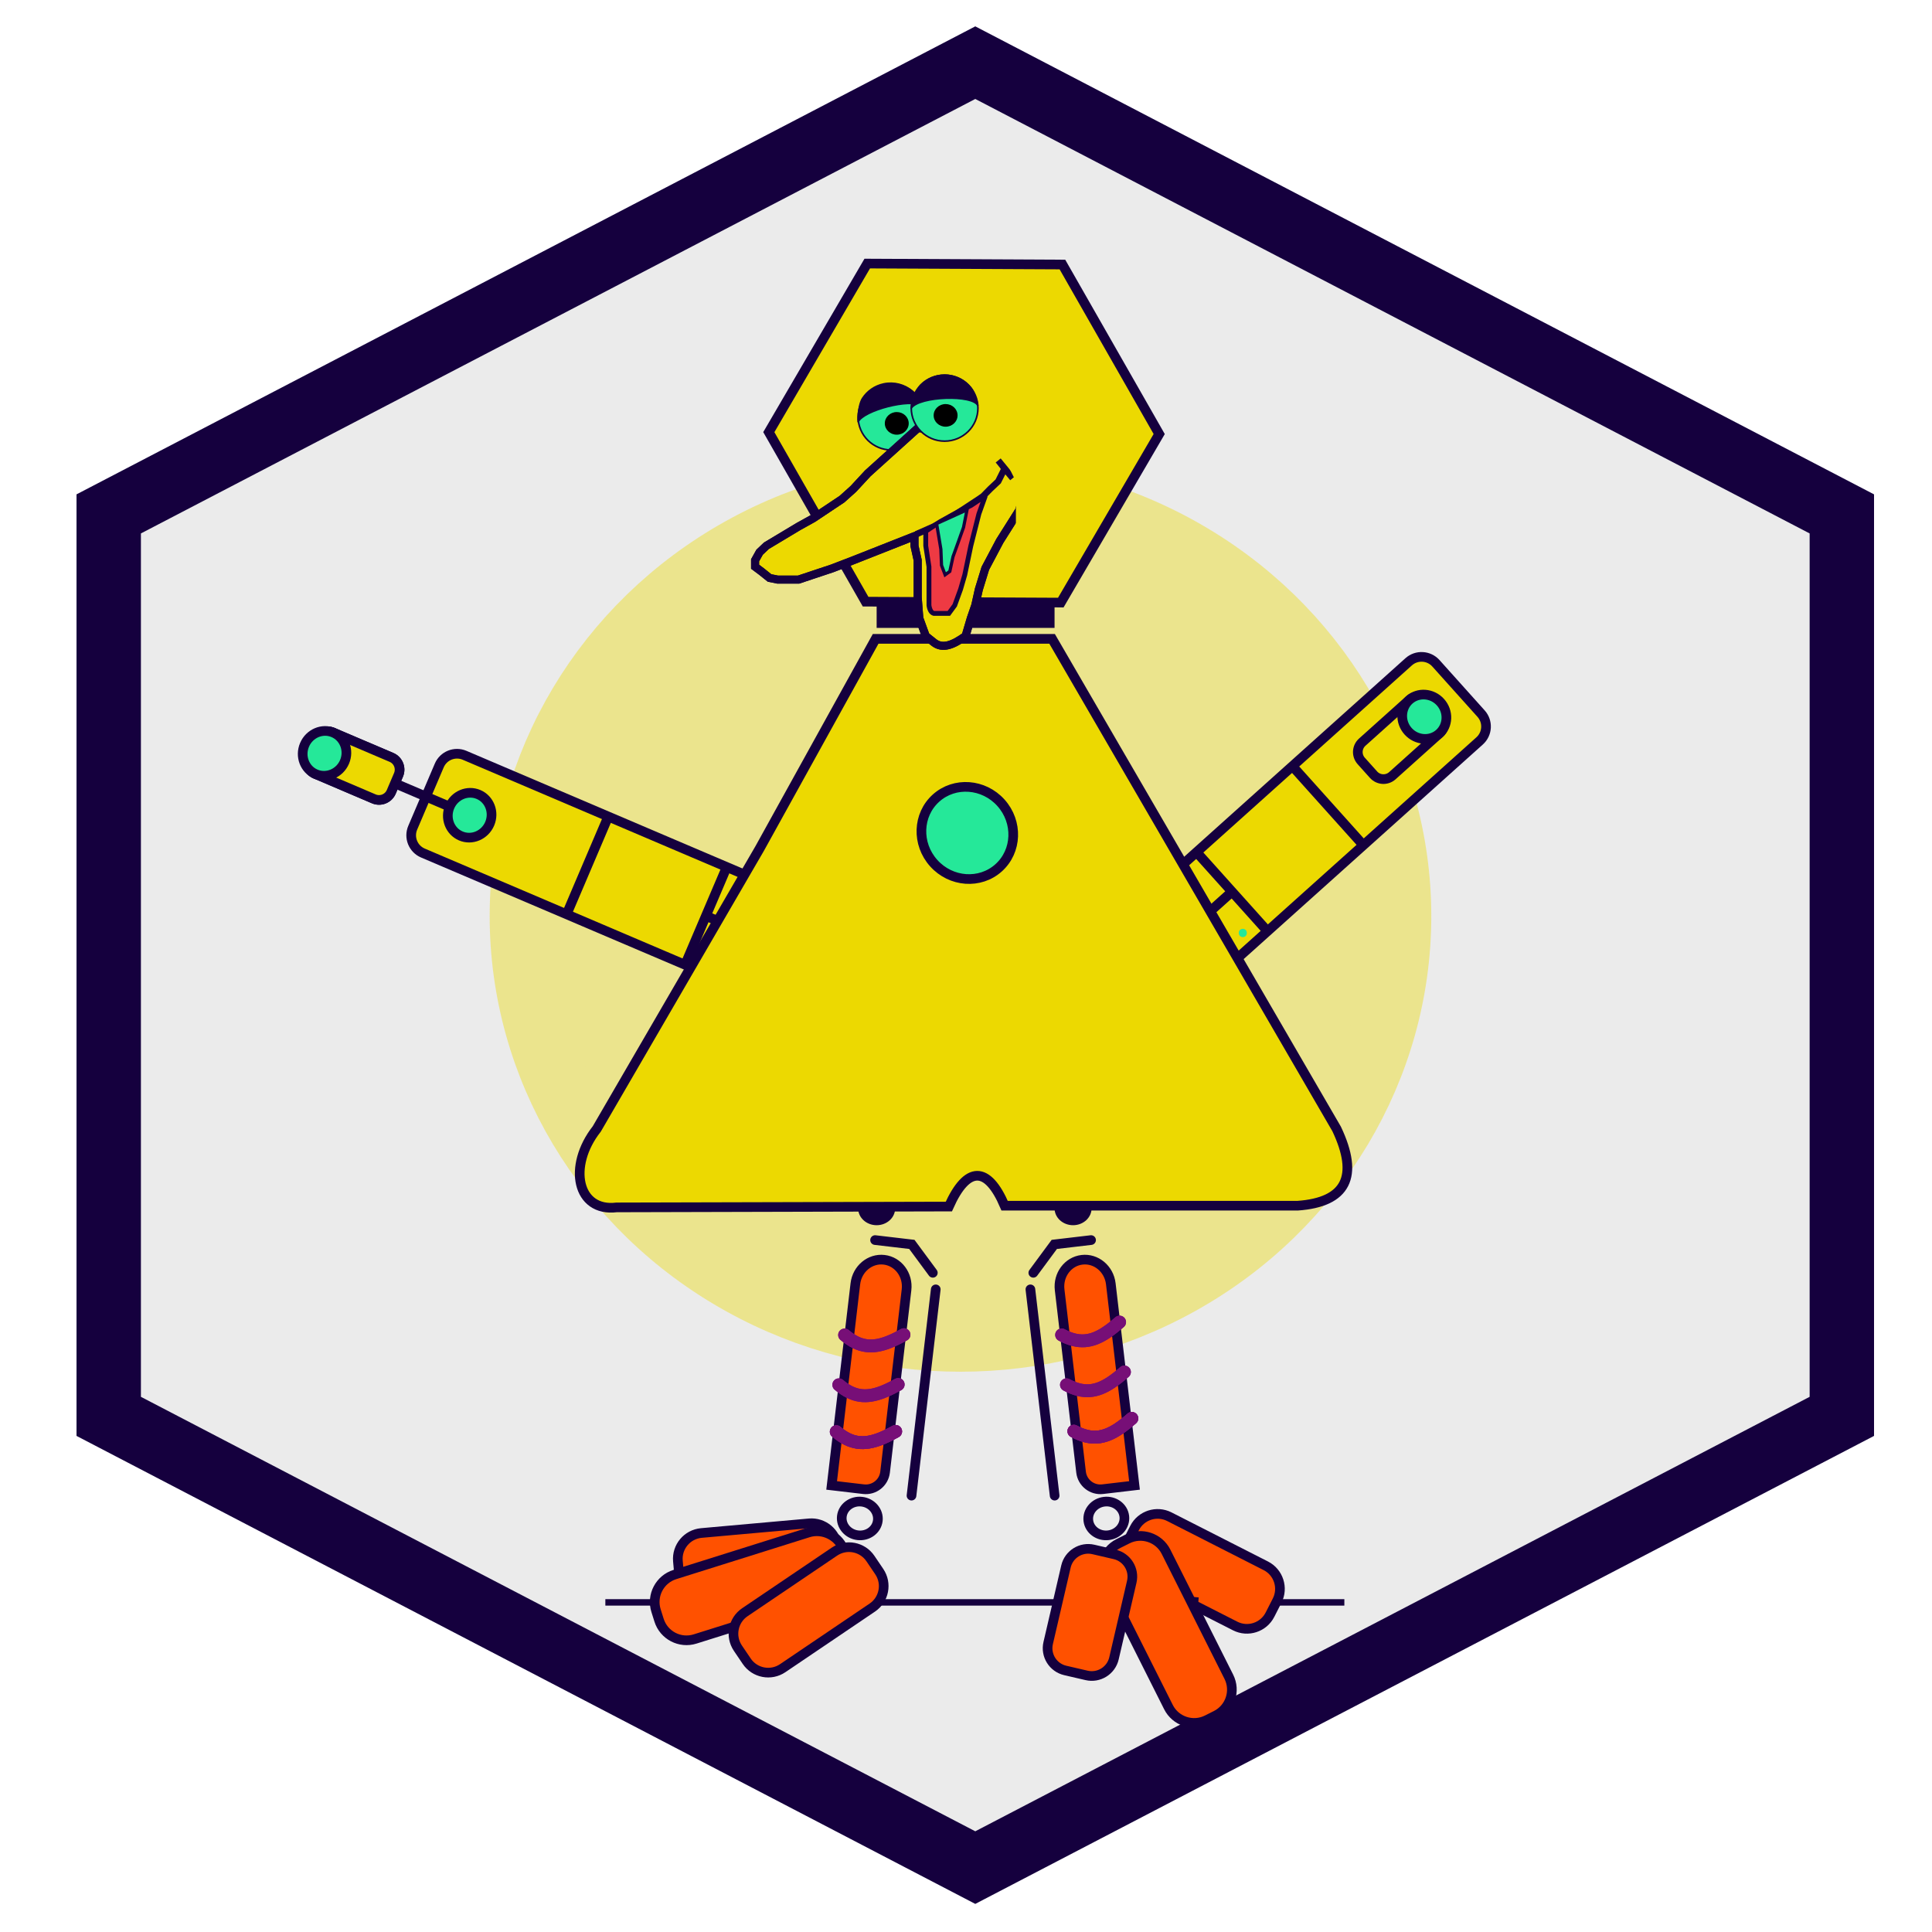 <?xml version="1.0" standalone="no"?><!-- Generator: Gravit.io --><svg xmlns="http://www.w3.org/2000/svg" xmlns:xlink="http://www.w3.org/1999/xlink" style="isolation:isolate" viewBox="0 0 1200 1200" width="1200px" height="1200px"><defs><clipPath id="_clipPath_kTmT3AZp4fX9trFDiCsmcB6bzBsvatkz"><rect width="1200" height="1200"/></clipPath></defs><g clip-path="url(#_clipPath_kTmT3AZp4fX9trFDiCsmcB6bzBsvatkz)"><polygon points="1144,879.73,605.763,1160,67.525,879.73,67.525,319.19,605.763,38.92,1144,319.19" fill="rgb(235,235,235)" vector-effect="non-scaling-stroke" stroke-width="40" stroke="rgb(21,0,62)" stroke-linejoin="miter" stroke-linecap="square" stroke-miterlimit="3"/><g opacity="0.4"><ellipse vector-effect="non-scaling-stroke" cx="596.571" cy="569" rx="272.429" ry="263" fill="rgb(236,217,1)" stroke-width="40" stroke="rgb(236,217,1)" stroke-linejoin="miter" stroke-linecap="round" stroke-miterlimit="3"/></g><line x1="378" y1="995.271" x2="833" y2="995.271" vector-effect="non-scaling-stroke" stroke-width="4" stroke="rgb(21,0,62)" stroke-linejoin="miter" stroke-linecap="square" stroke-miterlimit="3"/><g><path d="M 698.138 642.282 L 670.06 610.99 C 665.645 606.069 666.055 598.489 670.976 594.074 L 874.946 411.056 C 879.867 406.641 887.447 407.051 891.862 411.972 L 919.94 443.265 C 924.355 448.185 923.945 455.765 919.024 460.18 L 715.054 643.198 C 710.133 647.613 702.553 647.203 698.138 642.282 Z" style="stroke:none;fill:#ECD901;stroke-miterlimit:10;"/><path d="M 698.138 642.282 L 670.06 610.99 C 665.645 606.069 666.055 598.489 670.976 594.074 L 874.946 411.056 C 879.867 406.641 887.447 407.051 891.862 411.972 L 919.94 443.265 C 924.355 448.185 923.945 455.765 919.024 460.18 L 715.054 643.198 C 710.133 647.613 702.553 647.203 698.138 642.282 Z" style="fill:none;stroke:#15003E;stroke-width:6;stroke-linecap:square;stroke-miterlimit:2;"/><line x1="846.143" y1="524.231" x2="803.401" y2="476.596" vector-effect="non-scaling-stroke" stroke-width="6" stroke="rgb(21,0,62)" stroke-linejoin="miter" stroke-linecap="square" stroke-miterlimit="3"/><line x1="786.599" y1="577.658" x2="743.857" y2="530.023" vector-effect="non-scaling-stroke" stroke-width="6" stroke="rgb(21,0,62)" stroke-linejoin="miter" stroke-linecap="square" stroke-miterlimit="3"/><line x1="684.843" y1="625.968" x2="764.484" y2="554.509" vector-effect="non-scaling-stroke" stroke-width="6" stroke="rgb(21,0,62)" stroke-linejoin="miter" stroke-linecap="square" stroke-miterlimit="3"/><g><path d="M 853.139 481.176 L 845.477 472.637 C 842.431 469.242 842.714 464.013 846.109 460.967 L 875.488 434.606 C 878.883 431.56 884.112 431.843 887.158 435.238 L 894.82 443.777 C 897.866 447.171 897.582 452.4 894.188 455.446 L 864.809 481.808 C 861.414 484.854 856.185 484.571 853.139 481.176 Z" style="stroke:none;fill:#ECD901;stroke-linecap:square;stroke-miterlimit:2;"/><path d="M 853.139 481.176 L 845.477 472.637 C 842.431 469.242 842.714 464.013 846.109 460.967 L 875.488 434.606 C 878.883 431.56 884.112 431.843 887.158 435.238 L 894.82 443.777 C 897.866 447.171 897.582 452.4 894.188 455.446 L 864.809 481.808 C 861.414 484.854 856.185 484.571 853.139 481.176 Z" style="fill:none;stroke:#15003E;stroke-width:6;stroke-linecap:square;stroke-miterlimit:2;"/><path d=" M 894.012 455.604 C 888.466 460.58 879.774 459.951 874.614 454.2 C 869.454 448.449 869.767 439.74 875.312 434.764 C 880.858 429.788 889.55 430.417 894.71 436.168 C 899.871 441.919 899.558 450.628 894.012 455.604 Z " fill="rgb(37,232,153)" vector-effect="non-scaling-stroke" stroke-width="6" stroke="rgb(21,0,62)" stroke-linejoin="miter" stroke-linecap="square" stroke-miterlimit="3"/></g></g><g><path d="M 546.977 592.285 L 530.493 630.962 C 527.901 637.044 520.858 639.877 514.777 637.285 L 262.676 529.838 C 256.594 527.246 253.761 520.204 256.353 514.122 L 272.837 475.446 C 275.429 469.364 282.472 466.531 288.553 469.123 L 540.654 576.569 C 546.736 579.161 549.569 586.203 546.977 592.285 Z" style="stroke:none;fill:#ECD901;stroke-linecap:square;stroke-miterlimit:2;"/><path d="M 546.977 592.285 L 530.493 630.962 C 527.901 637.044 520.858 639.877 514.777 637.285 L 262.676 529.838 C 256.594 527.246 253.761 520.204 256.353 514.122 L 272.837 475.446 C 275.429 469.364 282.472 466.531 288.553 469.123 L 540.654 576.569 C 546.736 579.161 549.569 586.203 546.977 592.285 Z" style="fill:none;stroke:#15003E;stroke-width:6;stroke-linecap:square;stroke-miterlimit:2;"/><line x1="377.414" y1="508.083" x2="352.321" y2="566.958" vector-effect="non-scaling-stroke" stroke-width="6" stroke="rgb(21,0,62)" stroke-linejoin="miter" stroke-linecap="square" stroke-miterlimit="3"/><line x1="451.009" y1="539.449" x2="425.916" y2="598.325" vector-effect="non-scaling-stroke" stroke-width="6" stroke="rgb(21,0,62)" stroke-linejoin="miter" stroke-linecap="square" stroke-miterlimit="3"/><line x1="537.815" y1="611.231" x2="439.382" y2="569.279" vector-effect="non-scaling-stroke" stroke-width="6" stroke="rgb(21,0,62)" stroke-linejoin="miter" stroke-linecap="square" stroke-miterlimit="3"/><line x1="285.754" y1="503.802" x2="240.677" y2="484.59" vector-effect="non-scaling-stroke" stroke-width="6" stroke="rgb(21,0,62)" stroke-linejoin="miter" stroke-linecap="square" stroke-miterlimit="3"/><path d="M 247.526 481.273 L 243.028 491.827 C 241.239 496.023 236.381 497.977 232.185 496.189 L 195.874 480.713 C 191.678 478.925 189.723 474.066 191.512 469.871 L 196.009 459.317 C 197.798 455.121 202.656 453.167 206.852 454.955 L 243.164 470.431 C 247.359 472.219 249.314 477.078 247.526 481.273 Z" style="stroke:none;fill:#E32F2F;stroke-linecap:square;stroke-miterlimit:2;"/><path d="M 247.526 481.273 L 243.028 491.827 C 241.239 496.023 236.381 497.977 232.185 496.189 L 195.874 480.713 C 191.678 478.925 189.723 474.066 191.512 469.871 L 196.009 459.317 C 197.798 455.121 202.656 453.167 206.852 454.955 L 243.164 470.431 C 247.359 472.219 249.314 477.078 247.526 481.273 Z" style="fill:none;stroke:#15003E;stroke-width:6;stroke-linecap:square;stroke-miterlimit:2;"/><path d="M 247.526 481.273 L 243.028 491.827 C 241.239 496.023 236.381 497.977 232.185 496.189 L 195.874 480.713 C 191.678 478.925 189.723 474.066 191.512 469.871 L 196.009 459.317 C 197.798 455.121 202.656 453.167 206.852 454.955 L 243.164 470.431 C 247.359 472.219 249.314 477.078 247.526 481.273 Z" style="stroke:none;fill:#ECD901;stroke-linecap:square;stroke-miterlimit:2;"/><path d="M 247.526 481.273 L 243.028 491.827 C 241.239 496.023 236.381 497.977 232.185 496.189 L 195.874 480.713 C 191.678 478.925 189.723 474.066 191.512 469.871 L 196.009 459.317 C 197.798 455.121 202.656 453.167 206.852 454.955 L 243.164 470.431 C 247.359 472.219 249.314 477.078 247.526 481.273 Z" style="fill:none;stroke:#15003E;stroke-width:6;stroke-linecap:square;stroke-miterlimit:2;"/><path d=" M 207.069 455.047 C 213.923 457.969 217.029 466.111 213.999 473.22 C 210.969 480.328 202.945 483.727 196.091 480.806 C 189.237 477.884 186.131 469.742 189.161 462.633 C 192.19 455.525 200.215 452.126 207.069 455.047 Z " fill="rgb(37,232,153)" vector-effect="non-scaling-stroke" stroke-width="6" stroke="rgb(21,0,62)" stroke-linejoin="miter" stroke-linecap="square" stroke-miterlimit="3"/><path d=" M 297.222 493.471 C 304.077 496.393 307.182 504.535 304.152 511.643 C 301.123 518.751 293.098 522.151 286.244 519.229 C 279.39 516.308 276.285 508.165 279.314 501.057 C 282.344 493.949 290.368 490.55 297.222 493.471 Z " fill="rgb(37,232,153)" vector-effect="non-scaling-stroke" stroke-width="6" stroke="rgb(21,0,62)" stroke-linejoin="miter" stroke-linecap="square" stroke-miterlimit="3"/></g><ellipse vector-effect="non-scaling-stroke" cx="447.439" cy="579.049" rx="2.5" ry="2.574" fill="rgb(37,232,153)"/><ellipse vector-effect="non-scaling-stroke" cx="771.939" cy="579.475" rx="2.5" ry="2.574" fill="rgb(37,232,153)"/><ellipse vector-effect="non-scaling-stroke" cx="544.5" cy="750.5" rx="11.5" ry="10.5" fill="rgb(21,0,62)"/><ellipse vector-effect="non-scaling-stroke" cx="666.5" cy="750.5" rx="11.5" ry="10.5" fill="rgb(21,0,62)"/><path d=" M 830.212 701.21 C 844.222 730.816 836.162 746.718 806.001 748.884 L 624 748.884 C 613.333 724 600.667 724 589.334 749.409 L 383 749.935 C 358.411 752.978 352.466 724.32 370.665 701.21 L 471.79 527.127 L 543.877 396.8 L 599.749 396.8 L 653.479 396.8 L 728.783 526.507 L 830.212 701.21 Z " fill="rgb(236,217,1)" vector-effect="non-scaling-stroke" stroke-width="6" stroke="rgb(21,0,62)" stroke-linejoin="miter" stroke-linecap="square" stroke-miterlimit="3"/><path d=" M 620.258 539.023 C 608.731 549.366 590.665 548.058 579.94 536.105 C 569.214 524.151 569.864 506.05 581.391 495.707 C 592.917 485.365 610.983 486.673 621.709 498.626 C 632.434 510.579 631.784 528.681 620.258 539.023 Z " fill="rgb(37,232,153)" vector-effect="non-scaling-stroke" stroke-width="6" stroke="rgb(21,0,62)" stroke-linejoin="miter" stroke-linecap="square" stroke-miterlimit="3"/><g><g><g><path d="M 672.074 782.473 L 672.074 782.473 C 680.845 781.442 688.848 788.118 689.936 797.372 L 704.662 922.627 L 684.857 924.955 C 678.247 925.732 672.25 920.997 671.473 914.387 L 658.155 801.108 C 657.067 791.854 663.304 783.504 672.074 782.473 Z" style="stroke:none;fill:#FF5100;stroke-linecap:square;stroke-miterlimit:2;"/><path d="M 672.074 782.473 L 672.074 782.473 C 680.845 781.442 688.848 788.118 689.936 797.372 L 704.662 922.627 L 684.857 924.955 C 678.247 925.732 672.25 920.997 671.473 914.387 L 658.155 801.108 C 657.067 791.854 663.304 783.504 672.074 782.473 Z" style="fill:none;stroke:#15003E;stroke-width:6;stroke-linecap:square;stroke-miterlimit:2;"/><g><path d=" M 667 888.95 C 677.521 894.593 685.599 893.5 694.667 887.505 C 697.33 885.744 700.079 883.56 703 881" fill="none" vector-effect="non-scaling-stroke" stroke-width="8" stroke="rgb(119,15,119)" stroke-linejoin="miter" stroke-linecap="round" stroke-miterlimit="3"/><path d=" M 667 888.95 C 677.521 894.593 685.599 893.5 694.667 887.505 C 697.33 885.744 700.079 883.56 703 881" fill="none" vector-effect="non-scaling-stroke" stroke-width="8" stroke="rgb(119,15,119)" stroke-linejoin="miter" stroke-linecap="round" stroke-miterlimit="3"/><path d=" M 667 888.95 C 677.521 894.593 685.599 893.5 694.667 887.505 C 697.33 885.744 700.079 883.56 703 881" fill="none" vector-effect="non-scaling-stroke" stroke-width="8" stroke="rgb(119,15,119)" stroke-linejoin="miter" stroke-linecap="round" stroke-miterlimit="3"/><path d=" M 659.4 829.128 C 669.921 834.771 677.999 833.678 687.066 827.683 C 689.73 825.922 692.479 823.739 695.4 821.178" fill="none" vector-effect="non-scaling-stroke" stroke-width="8" stroke="rgb(119,15,119)" stroke-linejoin="miter" stroke-linecap="round" stroke-miterlimit="3"/><path d=" M 659.4 829.128 C 669.921 834.771 677.999 833.678 687.066 827.683 C 689.73 825.922 692.479 823.739 695.4 821.178" fill="none" vector-effect="non-scaling-stroke" stroke-width="8" stroke="rgb(119,15,119)" stroke-linejoin="miter" stroke-linecap="round" stroke-miterlimit="3"/><path d=" M 662.4 860.128 C 672.921 865.771 680.999 864.678 690.066 858.683 C 692.73 856.922 695.479 854.739 698.4 852.178" fill="none" vector-effect="non-scaling-stroke" stroke-width="8" stroke="rgb(119,15,119)" stroke-linejoin="miter" stroke-linecap="round" stroke-miterlimit="3"/><path d=" M 662.4 860.128 C 672.921 865.771 680.999 864.678 690.066 858.683 C 692.73 856.922 695.479 854.739 698.4 852.178" fill="none" vector-effect="non-scaling-stroke" stroke-width="8" stroke="rgb(119,15,119)" stroke-linejoin="miter" stroke-linecap="round" stroke-miterlimit="3"/></g><path d=" M 677.684 770.234 L 654.841 772.92 L 641.812 790.562" fill="none" vector-effect="non-scaling-stroke" stroke-width="6" stroke="rgb(21,0,62)" stroke-linejoin="miter" stroke-linecap="round" stroke-miterlimit="3"/><line x1="640" y1="800.844" x2="655.062" y2="928.961" vector-effect="non-scaling-stroke" stroke-width="6" stroke="rgb(21,0,62)" stroke-linejoin="miter" stroke-linecap="round" stroke-miterlimit="3"/><path d=" M 698.332 941.836 C 697.655 936.081 692.099 931.996 685.933 932.721 C 679.766 933.446 675.309 938.708 675.986 944.463 C 676.662 950.219 682.218 954.303 688.385 953.578 C 694.551 952.853 699.008 947.592 698.332 941.836 Z " fill="rgb(235,235,235)" vector-effect="non-scaling-stroke" stroke-width="6" stroke="rgb(21,0,62)" stroke-linejoin="miter" stroke-linecap="square" stroke-miterlimit="3"/></g><g><path d="M 786.21 972.543 L 726.319 942.063 C 718.408 938.036 708.716 941.191 704.69 949.102 L 700.249 957.827 C 696.223 965.738 699.377 975.43 707.288 979.457 L 767.179 1009.937 C 775.09 1013.964 784.782 1010.809 788.809 1002.898 L 793.249 994.173 C 797.275 986.262 794.121 976.57 786.21 972.543 Z" style="stroke:none;fill:#FF5100;stroke-linecap:square;stroke-miterlimit:2;"/><path d="M 786.21 972.543 L 726.319 942.063 C 718.408 938.036 708.716 941.191 704.69 949.102 L 700.249 957.827 C 696.223 965.738 699.377 975.43 707.288 979.457 L 767.179 1009.937 C 775.09 1013.964 784.782 1010.809 788.809 1002.898 L 793.249 994.173 C 797.275 986.262 794.121 976.57 786.21 972.543 Z" style="fill:none;stroke:#15003E;stroke-width:6;stroke-linecap:round;stroke-miterlimit:2;"/><g><line x1="741.289" y1="994.91" x2="727.345" y2="993.661" vector-effect="non-scaling-stroke" stroke-width="6" stroke="rgb(21,0,62)" stroke-linejoin="miter" stroke-linecap="square" stroke-miterlimit="3"/></g></g><g><path d="M 763.24 1041.456 L 724.253 963.846 C 719.827 955.036 709.081 951.477 700.271 955.903 L 694.704 958.699 C 685.894 963.125 682.334 973.871 686.76 982.681 L 725.747 1060.291 C 730.173 1069.101 740.919 1072.661 749.729 1068.235 L 755.296 1065.438 C 764.106 1061.013 767.666 1050.267 763.24 1041.456 Z" style="stroke:none;fill:#FF5100;stroke-linecap:round;stroke-miterlimit:2;"/><path d="M 763.24 1041.456 L 724.253 963.846 C 719.827 955.036 709.081 951.477 700.271 955.903 L 694.704 958.699 C 685.894 963.125 682.334 973.871 686.76 982.681 L 725.747 1060.291 C 730.173 1069.101 740.919 1072.661 749.729 1068.235 L 755.296 1065.438 C 764.106 1061.013 767.666 1050.267 763.24 1041.456 Z" style="fill:none;stroke:#15003E;stroke-width:6;stroke-linecap:round;stroke-miterlimit:2;"/></g><g><path d="M 691.916 1030.023 L 702.955 982.476 C 704.723 974.857 699.973 967.234 692.354 965.465 L 679.094 962.387 C 671.475 960.618 663.852 965.368 662.084 972.988 L 651.045 1020.535 C 649.277 1028.155 654.027 1035.777 661.646 1037.546 L 674.906 1040.624 C 682.525 1042.393 690.148 1037.643 691.916 1030.023 Z" style="stroke:none;fill:#FF5100;stroke-linecap:round;stroke-miterlimit:2;"/><path d="M 691.916 1030.023 L 702.955 982.476 C 704.723 974.857 699.973 967.234 692.354 965.465 L 679.094 962.387 C 671.475 960.618 663.852 965.368 662.084 972.988 L 651.045 1020.535 C 649.277 1028.155 654.027 1035.777 661.646 1037.546 L 674.906 1040.624 C 682.525 1042.393 690.148 1037.643 691.916 1030.023 Z" style="fill:none;stroke:#15003E;stroke-width:6;stroke-linecap:round;stroke-miterlimit:2;"/></g></g><g><g><path d="M 549.139 782.473 L 549.139 782.473 C 540.369 781.442 532.365 788.118 531.277 797.372 L 516.552 922.627 L 536.356 924.955 C 542.966 925.732 548.964 920.997 549.741 914.387 L 563.059 801.108 C 564.147 791.854 557.909 783.504 549.139 782.473 Z" style="stroke:none;fill:#FF5100;stroke-linecap:round;stroke-miterlimit:2;"/><path d="M 549.139 782.473 L 549.139 782.473 C 540.369 781.442 532.365 788.118 531.277 797.372 L 516.552 922.627 L 536.356 924.955 C 542.966 925.732 548.964 920.997 549.741 914.387 L 563.059 801.108 C 564.147 791.854 557.909 783.504 549.139 782.473 Z" style="fill:none;stroke:#15003E;stroke-width:6;stroke-linecap:square;stroke-miterlimit:2;"/><g><path d=" M 519.431 889.271 C 528.528 897.003 536.654 897.635 546.781 893.684 C 549.756 892.524 552.903 890.968 556.298 889.081" fill="none" vector-effect="non-scaling-stroke" stroke-width="8" stroke="rgb(119,15,119)" stroke-linejoin="miter" stroke-linecap="round" stroke-miterlimit="3"/><path d=" M 519.431 889.271 C 528.528 897.003 536.654 897.635 546.781 893.684 C 549.756 892.524 552.903 890.968 556.298 889.081" fill="none" vector-effect="non-scaling-stroke" stroke-width="8" stroke="rgb(119,15,119)" stroke-linejoin="miter" stroke-linecap="round" stroke-miterlimit="3"/><path d=" M 519.431 889.271 C 528.528 897.003 536.654 897.635 546.781 893.684 C 549.756 892.524 552.903 890.968 556.298 889.081" fill="none" vector-effect="non-scaling-stroke" stroke-width="8" stroke="rgb(119,15,119)" stroke-linejoin="miter" stroke-linecap="round" stroke-miterlimit="3"/><path d=" M 524.599 829.19 C 533.696 836.922 541.823 837.555 551.949 833.604 C 554.924 832.443 558.071 830.888 561.466 829" fill="none" vector-effect="non-scaling-stroke" stroke-width="8" stroke="rgb(119,15,119)" stroke-linejoin="miter" stroke-linecap="round" stroke-miterlimit="3"/><path d=" M 524.599 829.19 C 533.696 836.922 541.823 837.555 551.949 833.604 C 554.924 832.443 558.071 830.888 561.466 829" fill="none" vector-effect="non-scaling-stroke" stroke-width="8" stroke="rgb(119,15,119)" stroke-linejoin="miter" stroke-linecap="round" stroke-miterlimit="3"/><path d=" M 521.003 860.127 C 530.1 867.859 538.227 868.491 548.354 864.54 C 551.328 863.38 554.475 861.824 557.87 859.937" fill="none" vector-effect="non-scaling-stroke" stroke-width="8" stroke="rgb(119,15,119)" stroke-linejoin="miter" stroke-linecap="round" stroke-miterlimit="3"/><path d=" M 521.003 860.127 C 530.1 867.859 538.227 868.491 548.354 864.54 C 551.328 863.38 554.475 861.824 557.87 859.937" fill="none" vector-effect="non-scaling-stroke" stroke-width="8" stroke="rgb(119,15,119)" stroke-linejoin="miter" stroke-linecap="round" stroke-miterlimit="3"/></g><path d=" M 543.53 770.234 L 566.373 772.92 L 579.402 790.562" fill="none" vector-effect="non-scaling-stroke" stroke-width="6" stroke="rgb(21,0,62)" stroke-linejoin="miter" stroke-linecap="round" stroke-miterlimit="3"/><line x1="581.214" y1="800.844" x2="566.151" y2="928.961" vector-effect="non-scaling-stroke" stroke-width="6" stroke="rgb(21,0,62)" stroke-linejoin="miter" stroke-linecap="round" stroke-miterlimit="3"/><path d=" M 522.882 941.836 C 523.558 936.081 529.114 931.996 535.281 932.721 C 541.447 933.446 545.905 938.708 545.228 944.463 C 544.551 950.219 538.995 954.303 532.829 953.578 C 526.662 952.853 522.205 947.592 522.882 941.836 Z " fill="rgb(235,235,235)" vector-effect="non-scaling-stroke" stroke-width="6" stroke="rgb(21,0,62)" stroke-linejoin="miter" stroke-linecap="square" stroke-miterlimit="3"/></g><g><path d="M 435.648 952.18 L 502.58 946.18 C 511.422 945.388 519.244 951.923 520.036 960.764 L 520.91 970.515 C 521.703 979.356 515.168 987.178 506.326 987.971 L 439.394 993.97 C 430.552 994.763 422.73 988.228 421.938 979.386 L 421.064 969.635 C 420.271 960.794 426.806 952.972 435.648 952.18 Z" style="stroke:none;fill:#FF5100;stroke-linecap:square;stroke-miterlimit:2;"/><path d="M 435.648 952.18 L 502.58 946.18 C 511.422 945.388 519.244 951.923 520.036 960.764 L 520.91 970.515 C 521.703 979.356 515.168 987.178 506.326 987.971 L 439.394 993.97 C 430.552 994.763 422.73 988.228 421.938 979.386 L 421.064 969.635 C 420.271 960.794 426.806 952.972 435.648 952.18 Z" style="fill:none;stroke:#15003E;stroke-width:6;stroke-linecap:round;stroke-miterlimit:2;"/><g><line x1="453.032" y1="997.321" x2="466.976" y2="996.071" vector-effect="non-scaling-stroke" stroke-width="6" stroke="rgb(21,0,62)" stroke-linejoin="miter" stroke-linecap="square" stroke-miterlimit="3"/><line x1="479.924" y1="994.91" x2="493.868" y2="993.661" vector-effect="non-scaling-stroke" stroke-width="6" stroke="rgb(21,0,62)" stroke-linejoin="miter" stroke-linecap="square" stroke-miterlimit="3"/></g></g><g><path d="M 419.159 977.969 L 502.015 951.926 C 511.421 948.969 521.457 954.205 524.414 963.611 L 526.282 969.554 C 529.238 978.96 524.002 988.996 514.596 991.953 L 431.741 1017.996 C 422.335 1020.953 412.299 1015.717 409.342 1006.311 L 407.474 1000.368 C 404.518 990.962 409.754 980.926 419.159 977.969 Z" style="stroke:none;fill:#FF5100;stroke-linecap:round;stroke-miterlimit:2;"/><path d="M 419.159 977.969 L 502.015 951.926 C 511.421 948.969 521.457 954.205 524.414 963.611 L 526.282 969.554 C 529.238 978.96 524.002 988.996 514.596 991.953 L 431.741 1017.996 C 422.335 1020.953 412.299 1015.717 409.342 1006.311 L 407.474 1000.368 C 404.518 990.962 409.754 980.926 419.159 977.969 Z" style="fill:none;stroke:#15003E;stroke-width:6;stroke-linecap:round;stroke-miterlimit:2;"/></g><g><path d="M 462.639 1001.383 L 518.305 963.737 C 525.658 958.764 535.666 960.696 540.639 968.049 L 546.123 976.159 C 551.096 983.512 549.163 993.52 541.81 998.493 L 486.144 1036.139 C 478.791 1041.112 468.784 1039.18 463.811 1031.827 L 458.326 1023.717 C 453.353 1016.364 455.286 1006.356 462.639 1001.383 Z" style="stroke:none;fill:#FF5100;stroke-linecap:round;stroke-miterlimit:2;"/><path d="M 462.639 1001.383 L 518.305 963.737 C 525.658 958.764 535.666 960.696 540.639 968.049 L 546.123 976.159 C 551.096 983.512 549.163 993.52 541.81 998.493 L 486.144 1036.139 C 478.791 1041.112 468.784 1039.18 463.811 1031.827 L 458.326 1023.717 C 453.353 1016.364 455.286 1006.356 462.639 1001.383 Z" style="fill:none;stroke:#15003E;stroke-width:6;stroke-linecap:round;stroke-miterlimit:2;"/></g></g></g><g/><rect x="544.5" y="376" width="110.5" height="14" transform="matrix(1,0,0,1,0,0)" fill="rgb(21,0,62)"/><image xlink:href="data:," x="0" y="0" width="0" height="0" style=""/><g><polygon points="658.869,374.29,537.632,373.699,477.525,268.409,538.656,163.71,659.893,164.301,720,269.591" fill="rgb(236,217,1)" vector-effect="non-scaling-stroke" stroke-width="6" stroke="rgb(21,0,62)" stroke-linejoin="miter" stroke-linecap="square" stroke-miterlimit="3"/><ellipse vector-effect="non-scaling-stroke" cx="553.706" cy="259" rx="20.706" ry="20.5" fill="rgb(37,232,153)" stroke-width="1" stroke="rgb(21,0,62)" stroke-linejoin="miter" stroke-linecap="butt" stroke-miterlimit="3"/><path d=" M 533 262 C 532.875 262.25 532.879 251.811 535.772 247.401 C 538.665 242.991 543.249 239.667 548.838 238.476 C 555.366 237.086 561.83 238.913 566.547 242.879 C 569.906 245.702 572.207 252.099 572.068 252 C 565.534 247.359 536.621 254.757 533 262 Z " fill="rgb(21,0,62)" vector-effect="non-scaling-stroke" stroke-width="1" stroke="rgb(21,0,62)" stroke-linejoin="miter" stroke-linecap="butt" stroke-miterlimit="3"/><path d=" M 539 294 L 530 303.715 L 523 310 L 517 314 L 505 322 L 496 327 L 486 333 L 476 339 L 471.79 343 L 469 348 L 469 352 L 473 355 L 478 359 L 483 360 L 489 360 L 496 360 L 505 357 L 517 353 L 530 348 L 568 333 L 568 339 L 570 348 L 570 360 L 570 371 L 571 384 L 575 395 L 580 399 C 585.492 403.361 592.085 400.571 599.749 395 L 603 384 L 605.763 376 L 608 366 L 612 353 L 621 336 L 633 317 L 635 310 L 646 299 L 648 284 L 624 254 L 612 251 L 612 259 L 605.763 266 L 596.63 273 L 584 273 L 580 273 L 575 266 L 570 266 L 539 294 Z " fill="rgb(236,217,1)" vector-effect="non-scaling-stroke" stroke-width="5" stroke="rgb(21,0,62)" stroke-linejoin="miter" stroke-linecap="square" stroke-miterlimit="3"/><clipPath id="_clipPath_tJMfFLfk9V0r3gdb0nqLAAIfvO37Lct3"><path d=" M 539 294 L 530 303.715 L 523 310 L 517 314 L 505 322 L 496 327 L 486 333 L 476 339 L 471.79 343 L 469 348 L 469 352 L 473 355 L 478 359 L 483 360 L 489 360 L 496 360 L 505 357 L 517 353 L 530 348 L 568 333 L 568 339 L 570 348 L 570 360 L 570 371 L 571 384 L 575 395 L 580 399 C 585.492 403.361 592.085 400.571 599.749 395 L 603 384 L 605.763 376 L 608 366 L 612 353 L 621 336 L 633 317 L 635 310 L 646 299 L 648 284 L 624 254 L 612 251 L 612 259 L 605.763 266 L 596.63 273 L 584 273 L 580 273 L 575 266 L 570 266 L 539 294 Z " fill="rgb(236,217,1)" vector-effect="non-scaling-stroke" stroke-width="5" stroke="rgb(21,0,62)" stroke-linejoin="miter" stroke-linecap="square" stroke-miterlimit="3"/></clipPath><g clip-path="url(#_clipPath_tJMfFLfk9V0r3gdb0nqLAAIfvO37Lct3)"><path d=" M 571 331 L 580 327 L 594 319.19 L 608 310 L 610.642 308.155 L 615 303.715 L 620 299 L 624 291 L 620 286 L 629 297 L 624 291" fill="rgb(236,217,1)" vector-effect="non-scaling-stroke" stroke-width="4" stroke="rgb(21,0,62)" stroke-linejoin="miter" stroke-linecap="square" stroke-miterlimit="3"/><path d=" M 575 330 L 575 339 L 577 352 L 577 362 L 577 376 Q 577.667 380.333 580 381 Q 581.333 381 584 381 L 589.334 381 L 593 376 L 596.63 366 L 599.251 357 L 603 339 L 608 319.19 L 612 308 L 603 314 L 596.63 317 L 584 324 L 575 330 Z " fill="rgb(238,58,67)" vector-effect="non-scaling-stroke" stroke-width="3" stroke="rgb(21,0,62)" stroke-linejoin="miter" stroke-linecap="square" stroke-miterlimit="3"/><path d=" M 581.735 325.213 L 584.386 341.118 L 584.794 351.11 L 587.036 357.023 L 589.952 354.902 L 591.917 345.815 L 595.214 336.673 L 598.474 327.532 L 600.652 316.624 L 581.735 325.213 Z " fill="rgb(37,232,153)" vector-effect="non-scaling-stroke" stroke-width="2" stroke="rgb(21,0,62)" stroke-linejoin="miter" stroke-linecap="square" stroke-miterlimit="3"/></g><path d=" M 539 294 L 530 303.715 L 523 310 L 517 314 L 505 322 L 496 327 L 486 333 L 476 339 L 471.79 343 L 469 348 L 469 352 L 473 355 L 478 359 L 483 360 L 489 360 L 496 360 L 505 357 L 517 353 L 530 348 L 568 333 L 568 339 L 570 348 L 570 360 L 570 371 L 571 384 L 575 395 L 580 399 C 585.492 403.361 592.085 400.571 599.749 395 L 603 384 L 605.763 376 L 608 366 L 612 353 L 621 336 L 633 317 L 635 310 L 646 299 L 648 284 L 624 254 L 612 251 L 612 259 L 605.763 266 L 596.63 273 L 584 273 L 580 273 L 575 266 L 570 266 L 539 294 Z " fill="transparent" vector-effect="non-scaling-stroke" stroke-width="5" stroke="rgb(21,0,62)" stroke-linejoin="miter" stroke-linecap="square" stroke-miterlimit="3"/><path d=" M 576 288 L 620 277 L 631 299 L 631 327 L 661 314 L 664.542 259 L 617 188 L 564 217.45 L 576 288 Z " fill="rgb(236,217,1)"/><ellipse vector-effect="non-scaling-stroke" cx="586.706" cy="253.5" rx="20.706" ry="20.5" fill="rgb(37,232,153)" stroke-width="1" stroke="rgb(21,0,62)" stroke-linejoin="miter" stroke-linecap="butt" stroke-miterlimit="3"/><path d=" M 566 253.5 C 565.875 253.688 568.32 242.718 572.068 239.007 C 575.816 235.296 580.992 233 586.706 233 C 593.381 233 599.322 236.134 603.11 240.995 C 605.807 244.456 607.438 252.063 607.412 252 C 604.577 245.012 570.988 246.019 566 253.5 Z " fill="rgb(21,0,62)" vector-effect="non-scaling-stroke" stroke-width="1" stroke="rgb(21,0,62)" stroke-linejoin="miter" stroke-linecap="butt" stroke-miterlimit="3"/><ellipse vector-effect="non-scaling-stroke" cx="587.334" cy="258" rx="7.428" ry="7.033" fill="rgb(0,0,0)"/><ellipse vector-effect="non-scaling-stroke" cx="557" cy="262.967" rx="7.428" ry="7.033" fill="rgb(0,0,0)"/></g></g></svg>